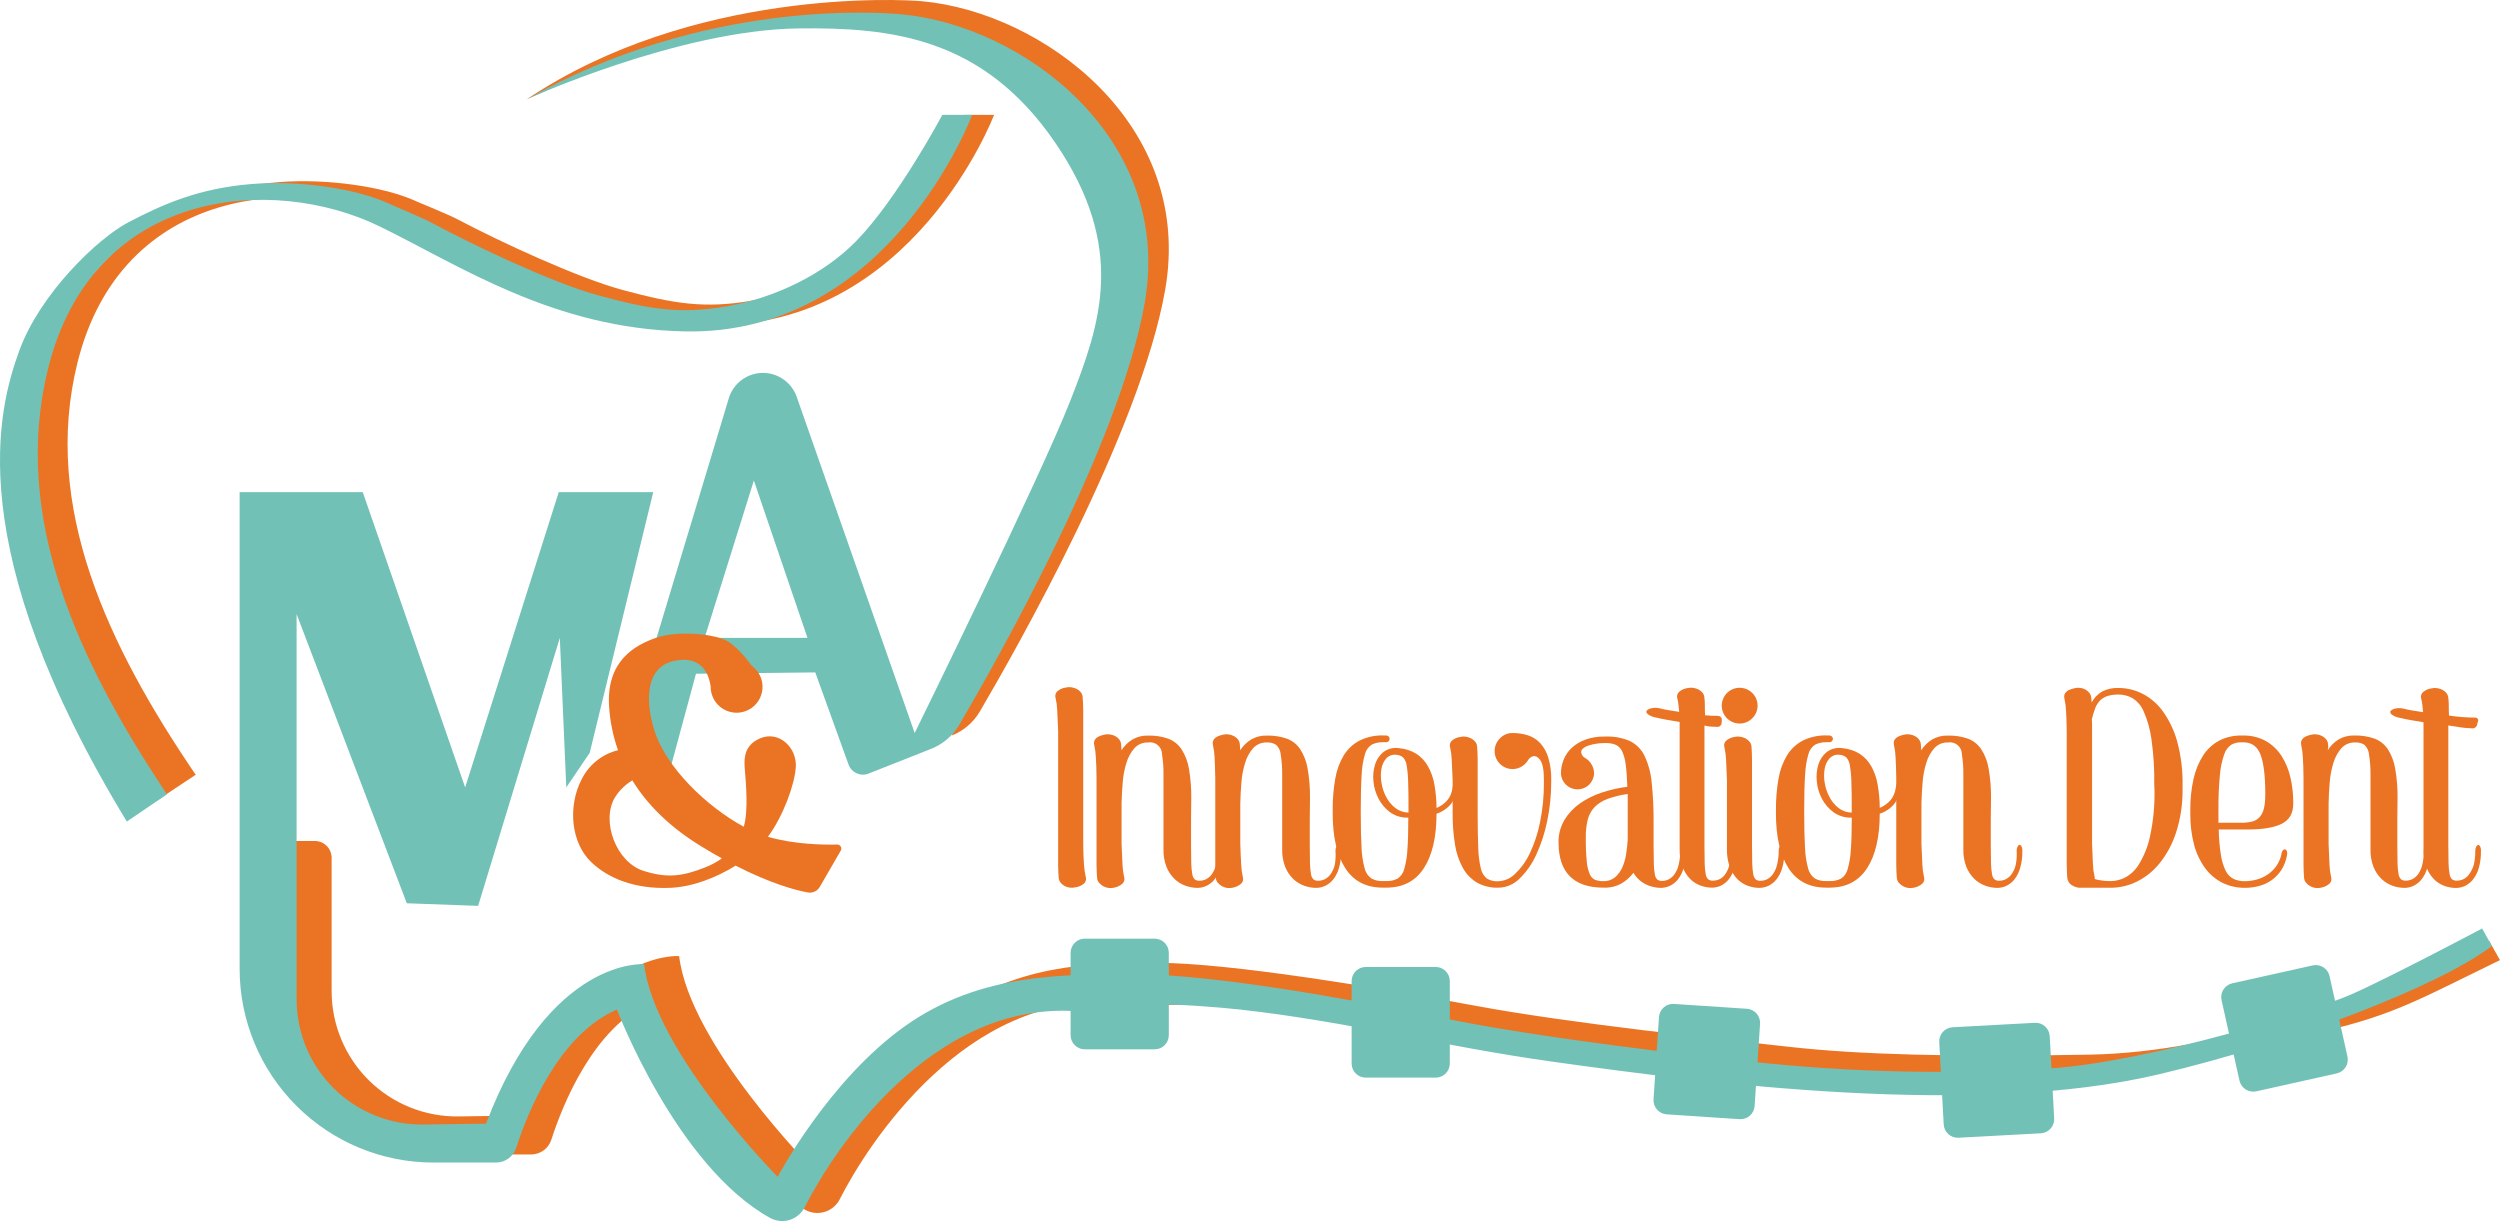 <svg width="177" height="87" viewBox="0 0 177 87" fill="none" xmlns="http://www.w3.org/2000/svg">
<path d="M76.868 62.067C76.897 62.149 76.902 62.238 76.882 62.323C76.863 62.408 76.819 62.486 76.757 62.547C76.585 62.696 76.373 62.791 76.148 62.821C76.016 62.854 75.878 62.862 75.743 62.845C75.61 62.831 75.482 62.79 75.366 62.724C75.257 62.664 75.161 62.582 75.084 62.484C75.008 62.388 74.964 62.27 74.956 62.148C74.934 61.923 74.92 61.611 74.916 61.209C74.912 60.808 74.916 60.398 74.916 59.993V51.756C74.894 51.136 74.873 50.645 74.851 50.28C74.841 49.994 74.803 49.71 74.739 49.431C74.71 49.349 74.705 49.26 74.725 49.175C74.745 49.089 74.788 49.012 74.851 48.951C75.023 48.802 75.234 48.707 75.459 48.677C75.592 48.644 75.73 48.639 75.865 48.661C75.996 48.681 76.123 48.722 76.242 48.782C76.351 48.838 76.447 48.917 76.523 49.013C76.599 49.11 76.644 49.227 76.651 49.35C76.673 49.575 76.686 49.887 76.692 50.288C76.698 50.69 76.692 51.099 76.692 51.505V59.748C76.692 60.368 76.722 60.861 76.748 61.224C76.764 61.508 76.804 61.79 76.868 62.067Z" fill="#EA7424"/>
<path d="M86.149 60.239C86.143 60.133 86.165 60.028 86.214 59.935C86.256 59.86 86.301 59.819 86.349 59.815C86.398 59.811 86.443 59.841 86.485 59.91C86.536 60.018 86.559 60.136 86.55 60.255C86.559 60.658 86.508 61.061 86.398 61.449C86.316 61.742 86.178 62.018 85.993 62.26C85.839 62.453 85.644 62.609 85.421 62.716C85.223 62.811 85.006 62.861 84.786 62.862C84.493 62.862 84.202 62.809 83.927 62.708C83.638 62.604 83.375 62.44 83.154 62.227C82.911 61.989 82.719 61.702 82.591 61.386C82.436 60.988 82.363 60.562 82.374 60.135C82.374 59.943 82.374 59.693 82.374 59.389C82.374 59.085 82.374 58.781 82.374 58.491C82.374 58.201 82.374 57.938 82.374 57.715C82.374 57.492 82.374 57.36 82.374 57.33C82.374 56.304 82.374 55.478 82.374 54.852C82.381 54.369 82.347 53.886 82.271 53.409C82.272 53.286 82.246 53.163 82.195 53.051C82.145 52.939 82.07 52.839 81.976 52.759C81.883 52.678 81.773 52.62 81.654 52.586C81.536 52.553 81.411 52.546 81.289 52.566C81.108 52.558 80.926 52.591 80.758 52.661C80.59 52.731 80.439 52.837 80.316 52.971C80.059 53.27 79.868 53.619 79.755 53.997C79.614 54.448 79.525 54.914 79.489 55.385C79.446 55.892 79.419 56.386 79.408 56.867V59.754C79.43 60.374 79.451 60.867 79.473 61.23C79.484 61.516 79.522 61.8 79.587 62.079C79.615 62.162 79.62 62.251 79.6 62.336C79.58 62.421 79.536 62.499 79.473 62.56C79.301 62.711 79.09 62.811 78.865 62.85C78.735 62.881 78.601 62.886 78.469 62.866C78.34 62.845 78.215 62.801 78.1 62.736C77.99 62.674 77.892 62.593 77.811 62.497C77.732 62.401 77.685 62.284 77.675 62.16C77.653 61.946 77.64 61.635 77.634 61.23C77.628 60.825 77.634 60.419 77.634 60.014V55.092C77.634 54.471 77.608 53.98 77.586 53.616C77.575 53.33 77.538 53.045 77.474 52.766C77.377 52.381 77.618 52.132 78.198 52.012C78.327 51.981 78.46 51.976 78.591 51.998C78.72 52.017 78.845 52.057 78.96 52.117C79.07 52.173 79.166 52.253 79.242 52.351C79.317 52.448 79.362 52.565 79.372 52.687C79.382 52.754 79.388 52.822 79.388 52.89C79.388 52.967 79.393 53.044 79.402 53.121C79.595 52.812 79.856 52.552 80.166 52.361C80.505 52.164 80.892 52.066 81.283 52.079C81.766 52.066 82.246 52.14 82.702 52.296C83.085 52.438 83.414 52.696 83.643 53.034C83.912 53.452 84.093 53.921 84.174 54.412C84.298 55.124 84.354 55.847 84.342 56.569C84.333 57.072 84.328 57.537 84.326 57.964V59.888C84.326 60.401 84.332 60.819 84.342 61.139C84.346 61.392 84.37 61.644 84.415 61.893C84.43 62.033 84.492 62.163 84.592 62.262C84.688 62.331 84.804 62.364 84.922 62.357C85.092 62.358 85.26 62.317 85.411 62.237C85.573 62.148 85.712 62.022 85.816 61.869C85.948 61.671 86.043 61.451 86.096 61.22C86.155 60.896 86.173 60.567 86.149 60.239Z" fill="#EA7424"/>
<path d="M94.552 60.239C94.547 60.133 94.569 60.029 94.617 59.934C94.659 59.859 94.706 59.819 94.752 59.815C94.799 59.811 94.848 59.841 94.89 59.91C94.94 60.018 94.962 60.136 94.953 60.255C94.962 60.658 94.911 61.061 94.801 61.449C94.719 61.743 94.582 62.018 94.396 62.26C94.243 62.454 94.047 62.61 93.824 62.716C93.626 62.811 93.409 62.861 93.189 62.862C92.896 62.861 92.605 62.809 92.33 62.708C92.041 62.604 91.778 62.44 91.558 62.227C91.314 61.989 91.123 61.702 90.996 61.386C90.84 60.988 90.767 60.562 90.779 60.135C90.779 59.943 90.779 59.693 90.779 59.389C90.779 59.085 90.779 58.781 90.779 58.491C90.779 58.201 90.779 57.938 90.779 57.715C90.779 57.492 90.779 57.36 90.779 57.33C90.779 56.304 90.779 55.478 90.779 54.852C90.785 54.369 90.749 53.886 90.674 53.409C90.652 53.153 90.538 52.914 90.353 52.736C90.158 52.61 89.927 52.55 89.694 52.566C89.513 52.558 89.331 52.591 89.163 52.661C88.995 52.731 88.844 52.837 88.721 52.971C88.463 53.269 88.271 53.619 88.158 53.997C88.018 54.448 87.929 54.914 87.892 55.385C87.85 55.892 87.824 56.386 87.813 56.867V59.754C87.833 60.374 87.855 60.866 87.878 61.23C87.888 61.516 87.926 61.8 87.99 62.079C88.018 62.162 88.023 62.251 88.004 62.336C87.984 62.421 87.94 62.499 87.878 62.56C87.706 62.71 87.495 62.81 87.27 62.85C87.141 62.88 87.007 62.886 86.876 62.866C86.747 62.846 86.622 62.801 86.508 62.736C86.397 62.675 86.299 62.594 86.218 62.497C86.138 62.401 86.09 62.284 86.08 62.16C86.059 61.946 86.045 61.635 86.041 61.23C86.037 60.825 86.041 60.419 86.041 60.014V55.091C86.029 54.471 86.013 53.98 85.993 53.616C85.982 53.33 85.944 53.045 85.879 52.766C85.784 52.381 86.025 52.132 86.603 52.012C86.732 51.981 86.865 51.976 86.996 51.998C87.126 52.017 87.251 52.057 87.367 52.117C87.476 52.174 87.573 52.254 87.649 52.351C87.725 52.447 87.769 52.565 87.777 52.687C87.787 52.754 87.793 52.822 87.793 52.89C87.794 52.967 87.799 53.044 87.809 53.121C88.001 52.812 88.263 52.551 88.573 52.361C88.912 52.164 89.299 52.066 89.69 52.079C90.172 52.067 90.653 52.14 91.109 52.296C91.492 52.438 91.82 52.696 92.048 53.034C92.318 53.452 92.499 53.921 92.579 54.412C92.704 55.124 92.76 55.847 92.747 56.569C92.737 57.072 92.732 57.537 92.733 57.964V59.888C92.733 60.401 92.738 60.818 92.747 61.139C92.753 61.392 92.777 61.644 92.82 61.893C92.836 62.032 92.898 62.162 92.997 62.262C93.093 62.331 93.209 62.364 93.327 62.357C93.498 62.358 93.666 62.317 93.818 62.237C93.98 62.148 94.119 62.022 94.223 61.868C94.355 61.671 94.45 61.451 94.505 61.22C94.561 60.896 94.577 60.566 94.552 60.239Z" fill="#EA7424"/>
<path d="M103.105 55.3C103.169 55.28 103.214 55.326 103.24 55.444C103.266 55.594 103.258 55.748 103.216 55.894C103.127 56.244 102.974 56.575 102.766 56.871C102.497 57.22 102.127 57.478 101.706 57.609C101.706 59.255 101.408 60.539 100.814 61.461C100.219 62.383 99.332 62.844 98.152 62.845H97.907C96.719 62.845 95.829 62.383 95.239 61.457C94.648 60.531 94.354 59.24 94.355 57.585V57.329C94.348 56.587 94.409 55.846 94.539 55.115C94.636 54.531 94.842 53.971 95.148 53.463C95.421 53.025 95.806 52.668 96.265 52.429C96.789 52.174 97.368 52.05 97.951 52.069H98.081C98.165 52.061 98.249 52.088 98.314 52.142C98.337 52.163 98.355 52.189 98.368 52.218C98.38 52.247 98.386 52.278 98.385 52.31C98.385 52.341 98.379 52.372 98.367 52.401C98.355 52.43 98.337 52.456 98.314 52.478C98.287 52.503 98.255 52.522 98.22 52.535C98.185 52.547 98.148 52.552 98.111 52.549H97.933C97.653 52.538 97.374 52.596 97.122 52.719C96.881 52.874 96.709 53.115 96.64 53.392C96.504 53.862 96.425 54.347 96.406 54.836C96.365 55.46 96.343 56.286 96.342 57.313V57.601C96.342 58.594 96.362 59.403 96.398 60.022C96.415 60.512 96.488 60.999 96.615 61.473C96.681 61.759 96.846 62.012 97.082 62.187C97.328 62.327 97.609 62.394 97.892 62.379H98.164C98.438 62.39 98.71 62.33 98.953 62.203C99.186 62.044 99.352 61.804 99.419 61.53C99.546 61.083 99.622 60.623 99.644 60.159C99.687 59.575 99.709 58.819 99.709 57.889H99.677C99.225 57.902 98.782 57.767 98.413 57.506C98.074 57.254 97.796 56.927 97.603 56.551C97.404 56.173 97.281 55.76 97.24 55.334C97.195 54.93 97.233 54.521 97.353 54.132C97.458 53.783 97.665 53.473 97.947 53.242C98.103 53.126 98.279 53.043 98.467 52.996C98.655 52.949 98.85 52.939 99.042 52.969C99.483 53.005 99.909 53.143 100.287 53.374C100.623 53.597 100.901 53.896 101.098 54.248C101.324 54.651 101.479 55.091 101.556 55.547C101.652 56.095 101.703 56.65 101.708 57.206C102.361 56.918 102.738 56.458 102.833 55.827C102.85 55.707 102.88 55.588 102.922 55.474C102.936 55.432 102.96 55.395 102.992 55.364C103.023 55.334 103.062 55.312 103.105 55.3ZM98.859 53.439C98.73 53.422 98.599 53.436 98.476 53.48C98.353 53.523 98.242 53.594 98.152 53.688C97.971 53.898 97.852 54.153 97.807 54.426C97.75 54.752 97.75 55.086 97.807 55.411C97.859 55.763 97.971 56.102 98.138 56.415C98.293 56.719 98.513 56.987 98.78 57.2C99.049 57.41 99.38 57.526 99.721 57.53V57.327C99.721 56.516 99.721 55.874 99.697 55.371C99.691 54.978 99.656 54.587 99.591 54.199C99.57 53.988 99.483 53.789 99.342 53.63C99.206 53.515 99.037 53.448 98.859 53.439Z" fill="#EA7424"/>
<path d="M107.076 51.898C107.455 51.894 107.832 51.951 108.193 52.066C108.525 52.177 108.824 52.37 109.061 52.628C109.321 52.925 109.513 53.275 109.624 53.654C109.77 54.162 109.839 54.69 109.827 55.219V55.345C109.828 56.276 109.734 57.206 109.545 58.118C109.38 58.945 109.118 59.75 108.765 60.516C108.48 61.149 108.079 61.722 107.583 62.207C107.186 62.611 106.647 62.842 106.081 62.849C105.554 62.867 105.032 62.742 104.57 62.489C104.153 62.237 103.808 61.88 103.573 61.453C103.293 60.94 103.104 60.382 103.015 59.804C102.897 59.073 102.841 58.332 102.847 57.591V55.251C102.825 54.633 102.805 54.14 102.782 53.778C102.772 53.491 102.735 53.206 102.671 52.926C102.642 52.844 102.637 52.755 102.656 52.67C102.676 52.584 102.72 52.507 102.782 52.446C102.954 52.298 103.166 52.203 103.39 52.174C103.519 52.141 103.653 52.136 103.784 52.158C103.913 52.177 104.037 52.217 104.153 52.277C104.264 52.335 104.363 52.414 104.443 52.511C104.523 52.605 104.57 52.723 104.578 52.847C104.601 53.072 104.615 53.384 104.619 53.786C104.623 54.187 104.619 54.596 104.619 55.002V55.667C104.619 55.951 104.619 56.23 104.619 56.508C104.619 56.786 104.619 57.033 104.619 57.246V57.615C104.619 58.608 104.633 59.417 104.66 60.036C104.669 60.525 104.731 61.011 104.844 61.487C104.898 61.768 105.05 62.021 105.272 62.201C105.506 62.342 105.777 62.41 106.05 62.393C106.507 62.382 106.943 62.196 107.267 61.872C107.699 61.461 108.051 60.971 108.303 60.429C108.638 59.725 108.884 58.982 109.034 58.217C109.224 57.283 109.316 56.332 109.308 55.379V55.203C109.308 54.495 109.215 54.027 109.026 53.784C108.838 53.54 108.643 53.477 108.44 53.581C108.324 53.642 108.229 53.737 108.167 53.852C108.051 54.032 107.894 54.181 107.709 54.286C107.516 54.395 107.297 54.452 107.076 54.45C106.854 54.448 106.637 54.388 106.446 54.276C106.255 54.164 106.096 54.004 105.986 53.811C105.876 53.619 105.819 53.401 105.819 53.179C105.818 53.013 105.85 52.847 105.914 52.693C105.978 52.539 106.072 52.399 106.19 52.281C106.303 52.159 106.44 52.062 106.593 51.996C106.745 51.93 106.91 51.897 107.076 51.898Z" fill="#EA7424"/>
<path d="M118.956 60.238C118.95 60.133 118.972 60.029 119.019 59.934C119.063 59.859 119.108 59.819 119.156 59.815C119.205 59.811 119.25 59.841 119.292 59.91C119.343 60.017 119.366 60.136 119.357 60.255C119.366 60.658 119.315 61.06 119.205 61.449C119.123 61.742 118.986 62.018 118.8 62.26C118.648 62.454 118.453 62.61 118.23 62.716C118.032 62.81 117.815 62.86 117.595 62.862C117.218 62.861 116.846 62.772 116.509 62.604C116.15 62.423 115.851 62.141 115.649 61.793C115.409 62.108 115.109 62.373 114.765 62.57C114.381 62.771 113.95 62.867 113.517 62.845C112.479 62.845 111.691 62.581 111.155 62.051C110.618 61.521 110.348 60.722 110.344 59.654C110.332 59.092 110.477 58.536 110.762 58.051C111.043 57.588 111.419 57.189 111.864 56.879C112.343 56.547 112.868 56.287 113.423 56.109C114.006 55.915 114.606 55.779 115.215 55.703C115.193 55.073 115.157 54.556 115.102 54.155C115.069 53.829 114.986 53.51 114.855 53.21C114.764 53.004 114.605 52.836 114.405 52.736C114.178 52.643 113.934 52.6 113.689 52.608H113.575C113.384 52.608 113.194 52.625 113.006 52.656C112.823 52.685 112.643 52.728 112.466 52.784C112.322 52.828 112.188 52.902 112.073 53.001C112.028 53.034 111.992 53.08 111.971 53.132C111.949 53.184 111.943 53.241 111.952 53.297C111.968 53.365 111.996 53.43 112.033 53.49C112.078 53.566 112.145 53.628 112.225 53.666C112.42 53.772 112.58 53.933 112.685 54.128C112.801 54.319 112.862 54.538 112.862 54.761C112.849 55.063 112.72 55.349 112.502 55.559C112.283 55.769 111.992 55.886 111.689 55.886C111.386 55.886 111.095 55.769 110.876 55.559C110.658 55.349 110.529 55.063 110.516 54.761C110.515 54.423 110.58 54.088 110.709 53.776C110.838 53.458 111.035 53.173 111.287 52.94C111.567 52.687 111.895 52.491 112.252 52.364C112.685 52.211 113.142 52.138 113.602 52.148H113.683C114.273 52.125 114.86 52.234 115.402 52.468C115.851 52.692 116.213 53.058 116.432 53.51C116.709 54.104 116.881 54.742 116.939 55.395C117.037 56.338 117.083 57.285 117.074 58.233V59.9C117.074 60.413 117.08 60.83 117.091 61.151C117.094 61.404 117.118 61.656 117.164 61.905C117.178 62.044 117.24 62.175 117.34 62.274C117.435 62.343 117.551 62.376 117.668 62.369C117.839 62.37 118.008 62.329 118.159 62.249C118.322 62.161 118.461 62.034 118.564 61.88C118.698 61.683 118.793 61.464 118.846 61.232C118.925 60.907 118.962 60.573 118.956 60.238ZM113.504 62.387C113.807 62.402 114.105 62.305 114.342 62.116C114.563 61.924 114.738 61.686 114.857 61.418C114.99 61.116 115.081 60.798 115.128 60.471C115.183 60.125 115.219 59.784 115.242 59.458V56.214C114.758 56.28 114.283 56.395 113.823 56.559C113.48 56.68 113.168 56.874 112.908 57.129C112.671 57.375 112.502 57.679 112.418 58.01C112.314 58.43 112.266 58.861 112.274 59.294C112.267 59.847 112.289 60.401 112.339 60.952C112.359 61.275 112.432 61.592 112.556 61.891C112.626 62.071 112.764 62.217 112.941 62.296C113.122 62.359 113.313 62.39 113.504 62.387Z" fill="#EA7424"/>
<path d="M121.889 51.201C121.883 51.275 121.849 51.343 121.793 51.392C121.738 51.442 121.665 51.467 121.591 51.465C120.598 51.42 121.107 51.43 120.675 51.371V55.345C120.675 55.826 120.675 56.304 120.675 56.78C120.675 57.256 120.675 57.699 120.675 58.11C120.675 58.515 120.675 58.886 120.675 59.2C120.675 59.515 120.675 59.744 120.675 59.882C120.675 60.395 120.68 60.812 120.691 61.133C120.694 61.386 120.719 61.638 120.764 61.887C120.779 62.026 120.841 62.157 120.94 62.256C121.036 62.324 121.152 62.358 121.269 62.351C121.439 62.352 121.607 62.314 121.759 62.239C121.925 62.154 122.065 62.027 122.165 61.87C122.297 61.67 122.393 61.448 122.447 61.214C122.523 60.898 122.558 60.575 122.552 60.251C122.547 60.143 122.57 60.035 122.617 59.938C122.66 59.857 122.704 59.815 122.753 59.811C122.801 59.807 122.846 59.837 122.889 59.906C122.94 60.013 122.962 60.132 122.954 60.251C122.963 60.654 122.911 61.056 122.801 61.445C122.719 61.738 122.581 62.013 122.396 62.256C122.243 62.449 122.047 62.605 121.824 62.712C121.635 62.798 121.429 62.844 121.22 62.846C120.932 62.846 120.646 62.794 120.377 62.691C120.1 62.588 119.85 62.424 119.645 62.211C119.415 61.969 119.238 61.683 119.122 61.37C118.978 60.969 118.909 60.545 118.919 60.119V58.138C118.919 57.587 118.919 56.987 118.919 56.334C118.919 55.681 118.919 55.055 118.919 54.451C118.919 53.846 118.919 53.303 118.919 52.829C118.919 52.355 118.919 52.006 118.919 51.803C118.919 51.673 118.919 51.554 118.919 51.442C118.919 51.331 118.919 51.219 118.919 51.114C118.587 51.059 118.285 51.008 118.011 50.96C117.737 50.911 117.494 50.862 117.279 50.808C117.05 50.777 116.831 50.69 116.645 50.552C116.553 50.455 116.537 50.372 116.596 50.303C116.69 50.217 116.808 50.161 116.935 50.143C117.112 50.103 117.295 50.103 117.472 50.143C117.675 50.196 117.894 50.242 118.125 50.279L118.887 50.4C118.865 50.185 118.846 49.995 118.83 49.855C118.818 49.725 118.794 49.596 118.759 49.47C118.73 49.387 118.725 49.298 118.745 49.213C118.764 49.128 118.808 49.05 118.871 48.989C119.042 48.84 119.254 48.745 119.479 48.716C119.612 48.683 119.749 48.677 119.884 48.699C120.015 48.719 120.143 48.76 120.261 48.819C120.371 48.876 120.467 48.955 120.543 49.052C120.619 49.149 120.663 49.266 120.671 49.389C120.695 49.569 120.706 49.752 120.703 49.934C120.703 50.149 120.703 50.384 120.72 50.639C121.02 50.673 121.323 50.687 121.626 50.682C121.664 50.682 121.703 50.691 121.738 50.707C121.773 50.722 121.805 50.745 121.831 50.774C121.857 50.802 121.878 50.836 121.89 50.872C121.903 50.909 121.908 50.947 121.905 50.986L121.889 51.201Z" fill="#EA7424"/>
<path d="M123.166 51.227C122.958 51.227 122.753 51.176 122.57 51.078C122.386 50.98 122.23 50.838 122.114 50.665C121.998 50.492 121.927 50.293 121.906 50.086C121.885 49.879 121.916 49.67 121.995 49.478C122.074 49.285 122.2 49.115 122.36 48.983C122.521 48.85 122.711 48.76 122.915 48.718C123.119 48.677 123.33 48.687 123.53 48.746C123.729 48.806 123.911 48.913 124.058 49.06C124.178 49.177 124.274 49.316 124.339 49.471C124.404 49.625 124.438 49.791 124.438 49.958C124.438 50.125 124.404 50.291 124.339 50.445C124.274 50.6 124.178 50.739 124.058 50.856C123.942 50.975 123.803 51.069 123.65 51.132C123.497 51.196 123.332 51.228 123.166 51.227ZM125.932 60.238C125.927 60.133 125.949 60.028 125.996 59.934C126.039 59.859 126.086 59.819 126.134 59.815C126.183 59.81 126.228 59.841 126.27 59.91C126.321 60.017 126.343 60.136 126.335 60.254C126.343 60.658 126.291 61.06 126.181 61.449C126.1 61.743 125.962 62.018 125.775 62.259C125.623 62.453 125.428 62.609 125.206 62.715C125.007 62.81 124.79 62.86 124.569 62.861C124.281 62.862 123.995 62.81 123.726 62.707C123.449 62.604 123.199 62.44 122.994 62.227C122.765 61.985 122.587 61.699 122.471 61.386C122.327 60.985 122.258 60.561 122.268 60.135V59.188C122.268 58.75 122.268 58.28 122.268 57.769C122.268 57.258 122.268 56.784 122.268 56.318V55.251C122.248 54.633 122.226 54.14 122.206 53.777C122.194 53.491 122.156 53.206 122.092 52.926C122.063 52.843 122.058 52.754 122.078 52.669C122.098 52.584 122.142 52.506 122.206 52.445C122.377 52.297 122.589 52.202 122.814 52.174C122.942 52.141 123.076 52.136 123.207 52.158C123.336 52.177 123.462 52.217 123.578 52.277C123.689 52.334 123.787 52.414 123.866 52.51C123.946 52.605 123.994 52.723 124.004 52.847C124.024 53.072 124.038 53.384 124.042 53.785C124.046 54.187 124.042 54.596 124.042 55.002V56.269C124.042 56.589 124.042 56.936 124.042 57.311C124.042 57.686 124.042 58.045 124.042 58.393V59.892C124.042 60.405 124.048 60.822 124.058 61.142C124.063 61.395 124.087 61.648 124.131 61.897C124.148 62.035 124.21 62.165 124.308 62.266C124.404 62.334 124.52 62.368 124.638 62.361C124.809 62.361 124.977 62.32 125.129 62.241C125.291 62.152 125.43 62.026 125.534 61.872C125.666 61.674 125.761 61.455 125.816 61.223C125.895 60.901 125.934 60.57 125.932 60.238Z" fill="#EA7424"/>
<path d="M134.484 55.3C134.549 55.28 134.594 55.326 134.62 55.444C134.647 55.594 134.64 55.748 134.598 55.894C134.507 56.244 134.354 56.575 134.148 56.871C133.878 57.22 133.507 57.478 133.086 57.609C133.086 59.255 132.788 60.539 132.194 61.461C131.599 62.383 130.712 62.844 129.532 62.845H129.291C128.101 62.845 127.211 62.383 126.621 61.457C126.03 60.531 125.736 59.24 125.737 57.585V57.329C125.731 56.587 125.792 55.846 125.921 55.115C126.019 54.532 126.225 53.971 126.53 53.463C126.802 53.025 127.188 52.668 127.647 52.429C128.171 52.174 128.75 52.05 129.333 52.069H129.463C129.505 52.065 129.547 52.069 129.587 52.082C129.627 52.094 129.664 52.115 129.696 52.142C129.719 52.163 129.738 52.189 129.751 52.218C129.763 52.247 129.769 52.278 129.769 52.31C129.769 52.341 129.762 52.373 129.75 52.401C129.737 52.43 129.719 52.456 129.696 52.478C129.669 52.503 129.637 52.522 129.602 52.535C129.567 52.547 129.53 52.552 129.493 52.549H129.329C129.049 52.538 128.77 52.596 128.518 52.719C128.277 52.874 128.105 53.115 128.036 53.392C127.901 53.862 127.823 54.347 127.803 54.836C127.759 55.46 127.738 56.286 127.738 57.313V57.601C127.738 58.594 127.758 59.403 127.795 60.021C127.812 60.512 127.885 60.999 128.011 61.473C128.077 61.759 128.242 62.012 128.478 62.187C128.724 62.327 129.005 62.394 129.289 62.379H129.562C129.835 62.39 130.107 62.33 130.349 62.203C130.583 62.044 130.749 61.804 130.815 61.53C130.942 61.083 131.018 60.623 131.04 60.159C131.083 59.575 131.105 58.819 131.105 57.889H131.073C130.622 57.902 130.179 57.767 129.812 57.506C129.468 57.254 129.188 56.928 128.991 56.551C128.793 56.172 128.67 55.759 128.63 55.334C128.584 54.93 128.622 54.521 128.741 54.132C128.846 53.782 129.053 53.472 129.337 53.242C129.492 53.126 129.668 53.042 129.856 52.995C130.044 52.948 130.239 52.939 130.43 52.969C130.871 53.005 131.297 53.143 131.675 53.374C132.011 53.596 132.289 53.896 132.486 54.248C132.708 54.649 132.86 55.086 132.936 55.539C133.032 56.087 133.082 56.642 133.088 57.197C133.743 56.91 134.118 56.45 134.213 55.819C134.23 55.699 134.26 55.58 134.302 55.466C134.317 55.426 134.341 55.39 134.373 55.361C134.405 55.332 134.443 55.311 134.484 55.3ZM130.241 53.439C130.112 53.422 129.981 53.436 129.858 53.479C129.735 53.523 129.624 53.594 129.534 53.688C129.351 53.897 129.231 54.153 129.187 54.426C129.131 54.752 129.131 55.085 129.187 55.411C129.241 55.762 129.353 56.101 129.518 56.415C129.674 56.719 129.893 56.986 130.16 57.2C130.429 57.41 130.76 57.526 131.101 57.53V57.327C131.101 56.516 131.101 55.874 131.077 55.371C131.071 54.978 131.036 54.587 130.971 54.199C130.95 53.988 130.863 53.789 130.722 53.63C130.587 53.515 130.418 53.448 130.241 53.439Z" fill="#EA7424"/>
<path d="M142.78 60.239C142.774 60.133 142.797 60.028 142.845 59.935C142.888 59.86 142.932 59.819 142.981 59.815C143.029 59.811 143.074 59.841 143.117 59.91C143.168 60.018 143.19 60.136 143.181 60.255C143.19 60.658 143.139 61.061 143.029 61.449C142.947 61.742 142.809 62.018 142.624 62.26C142.471 62.453 142.275 62.609 142.052 62.716C141.854 62.811 141.637 62.861 141.418 62.862C141.124 62.862 140.833 62.809 140.558 62.708C140.27 62.604 140.006 62.44 139.786 62.227C139.542 61.989 139.35 61.702 139.222 61.386C139.068 60.988 138.994 60.562 139.005 60.135C139.005 59.943 139.005 59.693 139.005 59.389C139.005 59.085 139.005 58.781 139.005 58.491C139.005 58.201 139.005 57.938 139.005 57.715C139.005 57.492 139.005 57.36 139.005 57.33C139.005 56.304 139.005 55.478 139.005 54.852C139.012 54.369 138.978 53.886 138.902 53.409C138.903 53.286 138.878 53.163 138.827 53.051C138.776 52.939 138.701 52.839 138.608 52.759C138.514 52.678 138.404 52.62 138.286 52.586C138.167 52.553 138.042 52.546 137.921 52.566C137.739 52.558 137.558 52.591 137.389 52.661C137.221 52.731 137.071 52.837 136.948 52.971C136.691 53.27 136.499 53.619 136.386 53.997C136.245 54.448 136.156 54.914 136.121 55.385C136.079 55.892 136.052 56.386 136.039 56.867V59.754C136.062 60.374 136.084 60.866 136.104 61.23C136.115 61.516 136.153 61.8 136.218 62.079C136.247 62.162 136.251 62.251 136.231 62.336C136.211 62.421 136.167 62.499 136.104 62.56C135.932 62.711 135.722 62.811 135.496 62.85C135.363 62.882 135.226 62.887 135.091 62.866C134.961 62.845 134.836 62.801 134.722 62.736C134.612 62.674 134.514 62.593 134.432 62.497C134.353 62.401 134.306 62.284 134.296 62.16C134.274 61.946 134.262 61.635 134.255 61.23C134.249 60.825 134.255 60.419 134.255 60.014V55.092C134.245 54.471 134.229 53.98 134.207 53.616C134.196 53.33 134.159 53.045 134.095 52.766C133.998 52.381 134.239 52.132 134.819 52.012C134.948 51.981 135.082 51.976 135.212 51.998C135.341 52.017 135.466 52.057 135.581 52.117C135.691 52.173 135.788 52.253 135.863 52.351C135.938 52.448 135.984 52.565 135.993 52.687C136.004 52.754 136.009 52.822 136.009 52.89C136.009 52.967 136.014 53.044 136.023 53.121C136.216 52.812 136.478 52.552 136.788 52.361C137.126 52.164 137.513 52.066 137.905 52.079C138.387 52.066 138.867 52.14 139.324 52.296C139.706 52.438 140.035 52.696 140.264 53.034C140.533 53.452 140.714 53.921 140.795 54.412C140.919 55.124 140.975 55.847 140.964 56.569C140.954 57.072 140.949 57.537 140.947 57.964V59.888C140.947 60.401 140.953 60.819 140.964 61.139C140.967 61.392 140.991 61.644 141.037 61.893C141.051 62.033 141.113 62.163 141.213 62.262C141.309 62.331 141.426 62.364 141.543 62.357C141.714 62.358 141.881 62.317 142.032 62.237C142.194 62.148 142.333 62.022 142.437 61.869C142.569 61.671 142.664 61.451 142.717 61.22C142.78 60.897 142.801 60.567 142.78 60.239Z" fill="#EA7424"/>
<path d="M149.981 48.709C150.573 48.708 151.157 48.847 151.686 49.115C152.261 49.41 152.757 49.839 153.133 50.366C153.596 51.013 153.939 51.738 154.147 52.506C154.417 53.509 154.544 54.545 154.526 55.584V55.857C154.542 56.908 154.386 57.955 154.062 58.955C153.808 59.748 153.41 60.488 152.888 61.136C152.448 61.68 151.895 62.121 151.266 62.428C150.711 62.701 150.101 62.846 149.482 62.853H147.41C147.168 62.876 146.926 62.819 146.719 62.691C146.619 62.638 146.534 62.56 146.473 62.465C146.411 62.37 146.373 62.261 146.364 62.148C146.344 61.923 146.33 61.611 146.324 61.209C146.318 60.808 146.324 60.398 146.324 59.993V51.805C146.314 51.185 146.299 50.693 146.277 50.329C146.266 50.043 146.228 49.759 146.164 49.48C146.068 49.094 146.307 48.843 146.887 48.725C147.016 48.693 147.149 48.685 147.281 48.701C147.411 48.717 147.537 48.757 147.652 48.821C147.759 48.883 147.854 48.965 147.931 49.062C148.006 49.159 148.051 49.276 148.061 49.399C148.071 49.451 148.077 49.505 148.077 49.559C148.077 49.618 148.082 49.677 148.093 49.735C148.256 49.415 148.507 49.148 148.817 48.967C149.176 48.782 149.577 48.693 149.981 48.709ZM152.521 55.588C152.541 54.489 152.473 53.39 152.318 52.302C152.227 51.629 152.04 50.973 151.765 50.353C151.6 49.963 151.316 49.635 150.954 49.415C150.66 49.257 150.331 49.174 149.997 49.173C149.74 49.168 149.483 49.201 149.235 49.271C149.036 49.329 148.855 49.434 148.704 49.575C148.549 49.73 148.428 49.916 148.349 50.12C148.247 50.384 148.164 50.655 148.102 50.931C148.102 51.037 148.118 51.134 148.118 51.235V53.696C148.118 54.215 148.118 54.773 148.118 55.373C148.118 55.973 148.118 56.551 148.118 57.112V59.733C148.138 60.354 148.16 60.846 148.181 61.209C148.191 61.495 148.229 61.78 148.294 62.059C148.306 62.117 148.312 62.176 148.31 62.235C148.434 62.274 148.56 62.303 148.687 62.322C148.907 62.362 149.131 62.381 149.354 62.379H149.517C149.832 62.365 150.141 62.285 150.425 62.146C150.836 61.934 151.18 61.612 151.42 61.217C151.796 60.607 152.066 59.938 152.217 59.237C152.457 58.131 152.564 57.001 152.537 55.87L152.521 55.588Z" fill="#EA7424"/>
<path d="M158.824 52.077C159.385 52.062 159.94 52.198 160.431 52.47C160.877 52.727 161.254 53.087 161.532 53.52C161.826 53.983 162.038 54.493 162.158 55.028C162.294 55.606 162.362 56.198 162.361 56.792V56.904C162.361 57.579 162.091 58.052 161.55 58.323C161.01 58.593 160.206 58.728 159.138 58.728H157.086C157.095 59.348 157.149 59.967 157.248 60.579C157.305 60.967 157.424 61.344 157.601 61.694C157.724 61.93 157.918 62.12 158.157 62.237C158.402 62.344 158.668 62.396 158.935 62.389C159.201 62.387 159.466 62.352 159.724 62.286C160 62.217 160.263 62.103 160.502 61.95C160.752 61.787 160.97 61.581 161.147 61.341C161.346 61.062 161.48 60.741 161.54 60.403C161.551 60.317 161.591 60.239 161.654 60.18C161.673 60.16 161.698 60.146 161.724 60.139C161.751 60.132 161.779 60.132 161.806 60.139C161.833 60.152 161.858 60.171 161.877 60.194C161.896 60.218 161.91 60.245 161.917 60.275C161.942 60.37 161.942 60.47 161.917 60.565C161.854 60.929 161.72 61.277 161.524 61.591C161.345 61.868 161.116 62.11 160.849 62.304C160.583 62.492 160.287 62.633 159.973 62.72C159.643 62.812 159.302 62.859 158.959 62.858C158.398 62.867 157.842 62.744 157.338 62.497C156.857 62.251 156.441 61.896 156.121 61.461C155.76 60.965 155.496 60.405 155.341 59.811C155.152 59.087 155.063 58.341 155.075 57.593V57.337C155.066 56.593 155.145 55.85 155.308 55.124C155.437 54.537 155.668 53.978 155.992 53.471C156.275 53.039 156.662 52.683 157.117 52.438C157.604 52.188 158.145 52.064 158.692 52.077H158.824ZM160.383 56.231C160.383 54.97 160.272 54.042 160.052 53.447C159.833 52.855 159.428 52.557 158.836 52.557H158.659C158.421 52.552 158.185 52.611 157.976 52.727C157.739 52.889 157.563 53.126 157.478 53.401C157.314 53.867 157.211 54.352 157.171 54.844C157.093 55.667 157.058 56.494 157.066 57.321V58.25H158.688C158.939 58.254 159.191 58.227 159.436 58.171C159.635 58.123 159.816 58.021 159.959 57.875C160.109 57.707 160.217 57.506 160.273 57.289C160.35 56.979 160.384 56.661 160.377 56.342L160.383 56.231Z" fill="#EA7424"/>
<path d="M171.603 60.239C171.598 60.133 171.621 60.029 171.668 59.935C171.711 59.86 171.755 59.819 171.804 59.815C171.853 59.811 171.897 59.841 171.942 59.91C171.992 60.018 172.014 60.136 172.005 60.255C172.014 60.658 171.963 61.061 171.853 61.449C171.771 61.743 171.633 62.018 171.447 62.26C171.294 62.453 171.098 62.609 170.876 62.716C170.678 62.811 170.461 62.861 170.241 62.862C169.948 62.862 169.657 62.809 169.382 62.708C169.093 62.604 168.83 62.44 168.609 62.227C168.365 61.989 168.174 61.703 168.048 61.386C167.892 60.988 167.818 60.562 167.831 60.135C167.831 59.943 167.831 59.693 167.831 59.389C167.831 59.085 167.831 58.781 167.831 58.491C167.831 58.201 167.831 57.938 167.831 57.715C167.831 57.492 167.831 57.36 167.831 57.33C167.831 56.304 167.831 55.478 167.831 54.852C167.836 54.369 167.801 53.886 167.725 53.409C167.703 53.153 167.59 52.914 167.405 52.736C167.209 52.609 166.977 52.55 166.744 52.566C166.562 52.559 166.382 52.591 166.214 52.661C166.046 52.731 165.896 52.837 165.773 52.971C165.515 53.269 165.323 53.619 165.209 53.997C165.069 54.448 164.98 54.914 164.944 55.385C164.901 55.892 164.874 56.386 164.865 56.867V59.754C164.885 60.374 164.907 60.867 164.928 61.23C164.938 61.516 164.977 61.8 165.041 62.079C165.07 62.162 165.075 62.251 165.055 62.336C165.035 62.421 164.99 62.499 164.928 62.56C164.756 62.711 164.545 62.811 164.319 62.85C164.191 62.881 164.057 62.886 163.926 62.866C163.796 62.845 163.67 62.801 163.555 62.736C163.445 62.675 163.348 62.594 163.267 62.497C163.187 62.402 163.139 62.285 163.129 62.16C163.109 61.946 163.095 61.635 163.089 61.23C163.083 60.825 163.089 60.419 163.089 60.014V55.092C163.089 54.471 163.063 53.98 163.042 53.616C163.031 53.33 162.993 53.045 162.929 52.766C162.834 52.381 163.075 52.132 163.653 52.012C163.781 51.981 163.915 51.976 164.046 51.998C164.175 52.017 164.301 52.057 164.417 52.117C164.526 52.174 164.621 52.254 164.697 52.351C164.773 52.447 164.818 52.564 164.826 52.687C164.837 52.754 164.843 52.822 164.843 52.89C164.825 52.964 164.813 53.039 164.806 53.115C164.998 52.806 165.259 52.546 165.568 52.355C165.908 52.158 166.295 52.06 166.687 52.073C167.169 52.06 167.65 52.134 168.106 52.29C168.489 52.432 168.818 52.69 169.047 53.028C169.316 53.446 169.497 53.915 169.578 54.406C169.702 55.118 169.758 55.841 169.746 56.563C169.736 57.066 169.73 57.531 169.73 57.958V59.882C169.73 60.395 169.736 60.812 169.746 61.133C169.75 61.386 169.774 61.638 169.819 61.887C169.835 62.026 169.897 62.156 169.996 62.256C170.092 62.325 170.208 62.358 170.326 62.351C170.497 62.352 170.665 62.311 170.817 62.231C170.979 62.142 171.118 62.016 171.222 61.862C171.35 61.667 171.443 61.451 171.496 61.224C171.573 60.901 171.609 60.57 171.603 60.239Z" fill="#EA7424"/>
<path d="M175.39 51.256C175.384 51.344 175.343 51.426 175.276 51.484C175.21 51.542 175.124 51.572 175.036 51.568C174.073 51.519 174.332 51.489 173.341 51.365V55.345C173.341 55.826 173.341 56.304 173.341 56.78C173.341 57.256 173.341 57.699 173.341 58.11C173.341 58.515 173.341 58.886 173.341 59.2C173.341 59.515 173.341 59.744 173.341 59.882C173.341 60.395 173.346 60.812 173.357 61.132C173.362 61.385 173.387 61.637 173.43 61.886C173.446 62.026 173.508 62.156 173.606 62.255C173.702 62.324 173.819 62.358 173.937 62.351C174.107 62.351 174.274 62.313 174.427 62.239C174.593 62.154 174.732 62.027 174.833 61.87C174.973 61.674 175.079 61.456 175.145 61.224C175.219 60.908 175.254 60.585 175.248 60.261C175.245 60.153 175.267 60.046 175.313 59.949C175.356 59.867 175.403 59.825 175.449 59.821C175.496 59.817 175.544 59.847 175.587 59.916C175.637 60.024 175.659 60.142 175.65 60.261C175.659 60.664 175.608 61.066 175.498 61.455C175.416 61.749 175.278 62.024 175.092 62.266C174.939 62.459 174.743 62.615 174.521 62.722C174.323 62.817 174.106 62.867 173.886 62.868C173.598 62.868 173.312 62.816 173.043 62.714C172.766 62.61 172.516 62.446 172.311 62.233C172.081 61.991 171.903 61.705 171.788 61.392C171.644 60.991 171.575 60.567 171.585 60.141V58.16C171.585 57.609 171.585 57.009 171.585 56.356C171.585 55.703 171.585 55.077 171.585 54.473C171.585 53.869 171.585 53.325 171.585 52.851C171.585 52.377 171.585 52.028 171.585 51.825C171.585 51.696 171.585 51.576 171.585 51.464C171.585 51.353 171.585 51.241 171.585 51.136C171.253 51.081 170.951 51.031 170.677 50.982C170.403 50.933 170.16 50.885 169.947 50.83C169.717 50.8 169.498 50.712 169.311 50.575C169.219 50.477 169.205 50.394 169.264 50.325C169.357 50.239 169.475 50.183 169.601 50.165C169.778 50.126 169.962 50.126 170.14 50.165C170.343 50.218 170.559 50.264 170.791 50.301L171.553 50.422C171.533 50.208 171.514 50.017 171.498 49.877C171.486 49.747 171.461 49.618 171.425 49.492C171.396 49.409 171.391 49.32 171.412 49.235C171.432 49.15 171.476 49.072 171.539 49.011C171.709 48.861 171.921 48.766 172.147 48.738C172.279 48.705 172.417 48.7 172.552 48.722C172.684 48.742 172.812 48.782 172.931 48.841C173.04 48.898 173.135 48.978 173.211 49.074C173.286 49.172 173.331 49.288 173.341 49.411C173.364 49.592 173.375 49.774 173.373 49.956C173.373 50.171 173.373 50.406 173.389 50.662C174.011 50.756 174.638 50.804 175.267 50.806C175.318 50.809 175.367 50.831 175.402 50.869C175.438 50.907 175.457 50.957 175.457 51.008L175.39 51.256Z" fill="#EA7424"/>
<path d="M67.382 52.077C68.217 51.748 68.917 51.149 69.371 50.376C71.946 45.993 80.724 30.541 82.49 20.543C84.572 8.793 73.809 0.864 65.268 0.086C63.8 -0.048 49.05 -0.847 37.292 7.031C37.292 7.031 52.127 -0.036 59.016 1.466C65.382 2.853 71.044 1.693 76.15 9.17C81.257 16.646 79.349 22.023 77.243 27.415" fill="#EA7424"/>
<path d="M19.452 59.541V68.013C19.452 71.653 20.898 75.143 23.471 77.717C26.044 80.291 29.535 81.737 33.175 81.737H37.6C37.919 81.737 38.23 81.636 38.487 81.449C38.745 81.261 38.937 80.997 39.035 80.693C39.789 78.344 41.989 72.704 46.165 70.904C46.165 70.904 50.376 81.977 56.999 85.652C57.208 85.769 57.438 85.843 57.676 85.868C57.914 85.894 58.155 85.872 58.385 85.802C58.614 85.733 58.827 85.618 59.01 85.464C59.194 85.311 59.345 85.121 59.454 84.908C61.497 80.868 68.473 70.215 78.844 71.034C83.041 71.366 86.487 70.865 90.23 71.18C97.876 71.822 104.771 73.341 112.314 74.944C123.553 77.33 146.022 77.604 155.383 75.309C160.695 74.007 161.333 73.762 164.611 72.99C169.603 71.814 171.468 70.659 177 67.976L176.23 66.616C176.23 66.616 171.291 69.16 168.812 69.894C166.333 70.628 157.508 74.484 147.964 74.668C138.419 74.853 131.577 74.668 126.69 74.117C121.802 73.566 111.301 72.485 104.416 71.2C97.532 69.915 87.02 68.171 81.971 68.171C76.921 68.171 71.952 68.242 66.535 72.098C61.118 75.954 57.538 82.747 57.538 82.747C57.538 82.747 48.821 73.934 48.083 67.691C48.083 67.691 41.393 67.141 36.891 78.982L32.469 79.043C31.294 79.06 30.128 78.842 29.038 78.404C27.949 77.966 26.957 77.316 26.12 76.491C25.284 75.666 24.62 74.683 24.167 73.599C23.713 72.516 23.48 71.353 23.48 70.178V60.735C23.48 60.419 23.355 60.116 23.132 59.892C22.909 59.668 22.606 59.542 22.29 59.541H19.452Z" fill="#EA7424"/>
<path d="M13.855 54.854C7.666 45.76 2.954 35.909 5.48 25.698C8.598 13.097 21.319 12.231 28.777 15.801C34.399 18.489 40.975 22.844 50.216 23.022C64.638 23.302 70.381 8.132 70.381 8.132H68.295C68.295 8.132 65.146 13.922 62.241 16.827C60.011 19.057 56.644 20.679 53.228 21.287C49.906 21.865 47.72 21.51 44.079 20.529C40.892 19.669 35.334 17.082 32.524 15.594C31.713 15.16 29.888 14.441 29.483 14.256C27.19 13.192 23.089 12.634 19.803 12.89C16.101 13.178 13.614 14.254 11.124 15.534C8.996 16.624 4.935 20.437 3.477 24.36C2.02 28.283 -0.711 37.823 11.033 56.725L13.855 54.854Z" fill="#EA7424"/>
<path d="M11.819 56.237C5.578 46.873 0.826 36.73 3.374 26.217C6.518 13.243 19.345 12.353 26.874 16.028C32.55 18.795 39.175 23.28 48.495 23.464C63.038 23.75 68.828 8.132 68.828 8.132H66.718C66.718 8.132 63.543 14.092 60.605 17.082C58.357 19.379 54.964 21.06 51.517 21.674C48.166 22.27 45.962 21.903 42.291 20.893C39.084 20.01 33.477 17.342 30.638 15.813C29.809 15.367 27.975 14.625 27.579 14.437C25.266 13.34 21.131 12.756 17.816 13.028C14.084 13.334 11.574 14.437 9.064 15.752C6.92 16.878 2.823 20.8 1.361 24.841C-0.101 28.881 -2.864 38.703 8.979 58.165L11.819 56.237Z" fill="#72C1B7"/>
<path d="M63.825 1.014C62.357 0.885 49.932 -0.113 37.292 7.031C37.292 7.031 48.069 2.109 56.551 2.012C63.066 1.937 69.594 2.62 74.701 10.09C79.807 17.561 77.9 22.943 75.793 28.336C73.687 33.728 64.759 51.898 64.759 51.898L56.405 28.094C56.229 27.591 55.898 27.156 55.459 26.852C55.02 26.548 54.497 26.39 53.963 26.402C53.43 26.414 52.914 26.594 52.489 26.917C52.064 27.24 51.752 27.689 51.598 28.2L43.674 54.493H47.438L49.275 47.7L57.721 47.607L60.076 54.128C60.125 54.265 60.201 54.391 60.3 54.497C60.398 54.604 60.517 54.69 60.65 54.75C60.782 54.809 60.925 54.842 61.071 54.845C61.216 54.849 61.36 54.823 61.495 54.769L65.933 53.013C66.767 52.683 67.466 52.084 67.92 51.31C70.496 46.928 79.272 31.478 81.04 21.477C83.118 9.732 72.363 1.797 63.825 1.014ZM49.887 45.16L53.374 34.02L57.169 45.16H49.887Z" fill="#72C1B7"/>
<path d="M59.267 59.793C58.323 59.815 56.241 59.793 54.37 59.245C55.472 57.745 56.261 55.547 56.344 54.309C56.435 52.932 55.144 51.692 53.794 52.282C52.444 52.871 52.717 54.124 52.762 54.832C52.804 55.471 52.993 57.36 52.661 58.534C50.041 57.115 47.11 54.317 46.307 51.641C45.665 49.498 45.742 47.234 47.714 46.796C49.182 46.469 50.116 47.136 50.315 48.62C50.314 48.936 50.395 49.246 50.548 49.521C50.702 49.796 50.924 50.027 51.193 50.192C51.462 50.356 51.769 50.449 52.084 50.461C52.399 50.472 52.712 50.403 52.992 50.258C53.272 50.114 53.511 49.9 53.684 49.637C53.858 49.374 53.961 49.071 53.984 48.757C54.006 48.442 53.947 48.127 53.813 47.842C53.679 47.557 53.473 47.311 53.216 47.128C53.216 47.128 52.419 45.977 51.57 45.434C50.684 44.868 48.016 44.623 46.488 45.144C44.959 45.665 42.91 46.786 43.124 50.023C43.19 51.078 43.403 52.118 43.755 53.115C43.208 53.249 42.696 53.499 42.254 53.849C41.813 54.199 41.452 54.64 41.197 55.142C40.183 57.07 40.41 59.679 41.884 61.062C43.1 62.209 44.959 62.957 47.438 62.86C49.02 62.797 50.718 62.136 52.081 61.287C54.617 62.582 56.358 63.034 57.194 63.186C57.357 63.216 57.525 63.194 57.676 63.125C57.827 63.056 57.953 62.942 58.037 62.799L59.523 60.23C59.55 60.186 59.565 60.135 59.565 60.083C59.566 60.031 59.552 59.98 59.526 59.935C59.5 59.89 59.462 59.853 59.416 59.828C59.371 59.803 59.319 59.791 59.267 59.793ZM49.887 61.426C48.357 62.023 47.278 62.205 45.557 61.656C43.607 61.031 42.551 58.122 43.53 56.468C43.841 55.969 44.266 55.552 44.77 55.252C45.746 56.839 47.268 58.465 49.636 59.914C50.149 60.23 50.65 60.522 51.108 60.774C50.731 61.044 50.321 61.263 49.887 61.426Z" fill="#EA7424"/>
<path d="M40.093 55.75L41.752 53.299L46.25 34.841H39.56L32.933 55.75L25.682 34.841H16.965V68.584C16.965 72.224 18.411 75.715 20.984 78.289C23.558 80.863 27.049 82.309 30.689 82.309H35.115C35.433 82.309 35.744 82.208 36.001 82.02C36.259 81.833 36.45 81.568 36.548 81.265C37.302 78.915 39.502 73.275 43.678 71.475C43.678 71.475 47.888 82.546 54.513 86.224C54.722 86.34 54.953 86.414 55.191 86.439C55.428 86.465 55.669 86.442 55.898 86.373C56.127 86.303 56.34 86.189 56.523 86.035C56.707 85.882 56.858 85.693 56.966 85.48C59.01 81.439 65.986 70.786 76.357 71.605C78.22 71.753 79.519 71.145 81.18 71.108C83.258 71.062 86.272 71.311 87.789 71.475C95.415 72.323 102.182 74.084 109.829 75.155C121.08 76.732 139.857 79.126 152.831 76.065C162.215 73.853 172.698 69.823 176.424 66.977L175.735 65.736C175.735 65.736 168.883 69.369 166.327 70.466C163.951 71.479 152.28 75.155 145.243 75.637C138.123 76.093 130.976 75.932 123.884 75.155C120.166 74.768 109.207 73.533 101.882 72.027C95.024 70.608 85.634 68.986 80.584 68.986C75.534 68.986 69.477 68.803 64.06 72.659C58.643 76.515 55.059 83.32 55.059 83.32C55.059 83.32 46.342 74.506 45.602 68.264C45.602 68.264 38.912 67.713 34.409 79.556L29.988 79.617C28.813 79.633 27.647 79.415 26.557 78.977C25.468 78.539 24.476 77.888 23.64 77.064C22.803 76.239 22.139 75.256 21.686 74.173C21.233 73.089 20.999 71.926 20.999 70.752V43.477L28.802 63.952L33.852 64.135L39.635 45.164L40.093 55.75Z" fill="#72C1B7"/>
<path d="M81.751 66.458H76.799C76.247 66.458 75.799 66.905 75.799 67.457V73.292C75.799 73.844 76.247 74.291 76.799 74.291H81.751C82.303 74.291 82.751 73.844 82.751 73.292V67.457C82.751 66.905 82.303 66.458 81.751 66.458Z" fill="#72C1B7"/>
<path d="M101.647 68.463H96.694C96.142 68.463 95.695 68.91 95.695 69.463V75.297C95.695 75.849 96.142 76.296 96.694 76.296H101.647C102.199 76.296 102.646 75.849 102.646 75.297V69.463C102.646 68.91 102.199 68.463 101.647 68.463Z" fill="#72C1B7"/>
<path d="M123.681 71.421L118.519 71.079C117.968 71.042 117.492 71.459 117.456 72.01L117.07 77.831C117.034 78.382 117.451 78.858 118.001 78.895L123.164 79.237C123.714 79.273 124.191 78.856 124.227 78.305L124.613 72.484C124.649 71.933 124.232 71.457 123.681 71.421Z" fill="#72C1B7"/>
<path d="M144.068 72.415L138.242 72.73C137.691 72.76 137.268 73.231 137.298 73.782L137.614 79.608C137.644 80.159 138.115 80.582 138.666 80.552L144.492 80.237C145.043 80.207 145.465 79.736 145.436 79.185L145.12 73.359C145.09 72.808 144.619 72.385 144.068 72.415Z" fill="#72C1B7"/>
<path d="M163.739 68.351L158.044 69.618C157.506 69.739 157.166 70.272 157.286 70.811L158.554 76.506C158.674 77.045 159.208 77.385 159.747 77.265L165.442 75.997C165.98 75.877 166.32 75.343 166.2 74.804L164.932 69.109C164.812 68.57 164.278 68.231 163.739 68.351Z" fill="#72C1B7"/>
</svg>
